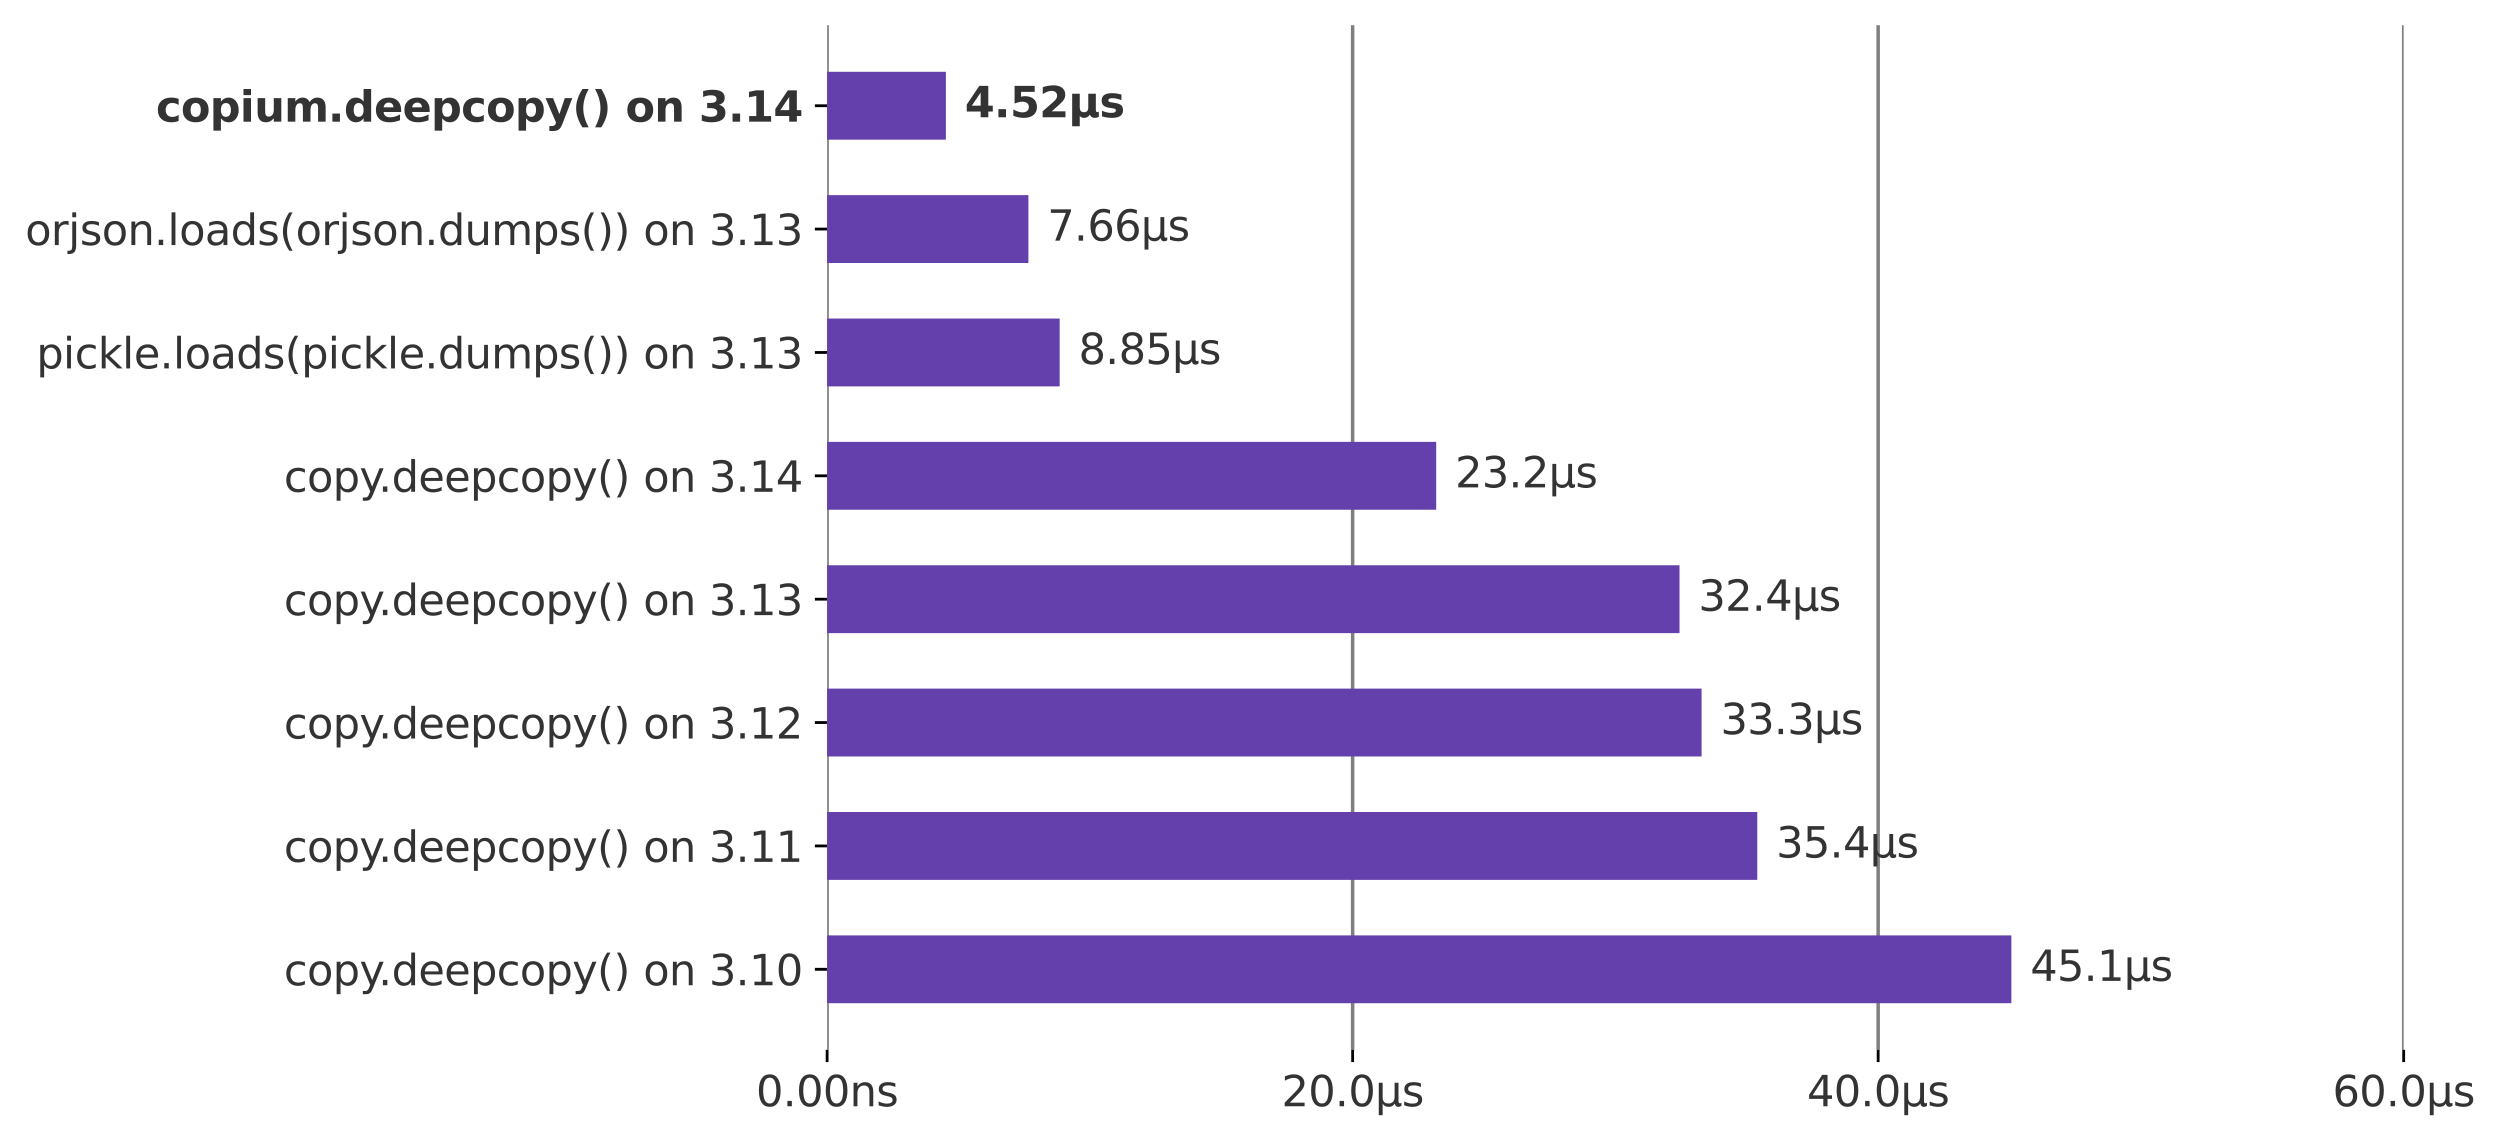 <?xml version="1.0" encoding="utf-8" standalone="no"?>
<!DOCTYPE svg PUBLIC "-//W3C//DTD SVG 1.1//EN"
  "http://www.w3.org/Graphics/SVG/1.1/DTD/svg11.dtd">
<svg xmlns:xlink="http://www.w3.org/1999/xlink" width="713.758pt" height="325.534pt" viewBox="0 0 713.758 325.534" xmlns="http://www.w3.org/2000/svg" version="1.1">
 <defs>
  <style type="text/css">*{stroke-linejoin: round; stroke-linecap: butt}</style>
 </defs>
 <g id="figure_1">
  <g id="patch_1">
   <path d="M 0 325.534 
L 713.758 325.534 
L 713.758 0 
L 0 0 
L 0 325.534 
z
" style="fill: none"/>
  </g>
  <g id="axes_1">
   <g id="patch_2">
    <path d="M 236.146 299.72 
L 686.256 299.72 
L 686.256 7.2 
L 236.146 7.2 
L 236.146 299.72 
z
" style="fill: none"/>
   </g>
   <g id="matplotlib.axis_1">
    <g id="xtick_1">
     <g id="line2d_1">
      <path d="M 236.146 299.72 
L 236.146 7.2 
" clip-path="url(#p0bca6dd837)" style="fill: none; stroke: #7f7f7f; stroke-linecap: square"/>
     </g>
     <g id="line2d_2">
      <defs>
       <path id="mcb196a611c" d="M 0 0 
L 0 3.5 
" style="stroke: #000000; stroke-width: 0.8"/>
      </defs>
      <g>
       <use xlink:href="#mcb196a611c" x="236.146" y="299.72" style="stroke: #000000; stroke-width: 0.8"/>
      </g>
     </g>
     <g id="text_1">
      <!-- 0.00ns -->
      <g style="fill: #333333" transform="translate(215.858 315.838) scale(0.12 -0.12)">
       <defs>
        <path id="DejaVuSans-30" d="M 2034 4250 
Q 1547 4250 1301 3770 
Q 1056 3291 1056 2328 
Q 1056 1369 1301 889 
Q 1547 409 2034 409 
Q 2525 409 2770 889 
Q 3016 1369 3016 2328 
Q 3016 3291 2770 3770 
Q 2525 4250 2034 4250 
z
M 2034 4750 
Q 2819 4750 3233 4129 
Q 3647 3509 3647 2328 
Q 3647 1150 3233 529 
Q 2819 -91 2034 -91 
Q 1250 -91 836 529 
Q 422 1150 422 2328 
Q 422 3509 836 4129 
Q 1250 4750 2034 4750 
z
" transform="scale(0.016)"/>
        <path id="DejaVuSans-2e" d="M 684 794 
L 1344 794 
L 1344 0 
L 684 0 
L 684 794 
z
" transform="scale(0.016)"/>
        <path id="DejaVuSans-6e" d="M 3513 2113 
L 3513 0 
L 2938 0 
L 2938 2094 
Q 2938 2591 2744 2837 
Q 2550 3084 2163 3084 
Q 1697 3084 1428 2787 
Q 1159 2491 1159 1978 
L 1159 0 
L 581 0 
L 581 3500 
L 1159 3500 
L 1159 2956 
Q 1366 3272 1645 3428 
Q 1925 3584 2291 3584 
Q 2894 3584 3203 3211 
Q 3513 2838 3513 2113 
z
" transform="scale(0.016)"/>
        <path id="DejaVuSans-73" d="M 2834 3397 
L 2834 2853 
Q 2591 2978 2328 3040 
Q 2066 3103 1784 3103 
Q 1356 3103 1142 2972 
Q 928 2841 928 2578 
Q 928 2378 1081 2264 
Q 1234 2150 1697 2047 
L 1894 2003 
Q 2506 1872 2764 1633 
Q 3022 1394 3022 966 
Q 3022 478 2636 193 
Q 2250 -91 1575 -91 
Q 1294 -91 989 -36 
Q 684 19 347 128 
L 347 722 
Q 666 556 975 473 
Q 1284 391 1588 391 
Q 1994 391 2212 530 
Q 2431 669 2431 922 
Q 2431 1156 2273 1281 
Q 2116 1406 1581 1522 
L 1381 1569 
Q 847 1681 609 1914 
Q 372 2147 372 2553 
Q 372 3047 722 3315 
Q 1072 3584 1716 3584 
Q 2034 3584 2315 3537 
Q 2597 3491 2834 3397 
z
" transform="scale(0.016)"/>
       </defs>
       <use xlink:href="#DejaVuSans-30"/>
       <use xlink:href="#DejaVuSans-2e" transform="translate(63.623 0)"/>
       <use xlink:href="#DejaVuSans-30" transform="translate(95.41 0)"/>
       <use xlink:href="#DejaVuSans-30" transform="translate(159.033 0)"/>
       <use xlink:href="#DejaVuSans-6e" transform="translate(222.656 0)"/>
       <use xlink:href="#DejaVuSans-73" transform="translate(286.035 0)"/>
      </g>
     </g>
    </g>
    <g id="xtick_2">
     <g id="line2d_3">
      <path d="M 386.182 299.72 
L 386.182 7.2 
" clip-path="url(#p0bca6dd837)" style="fill: none; stroke: #7f7f7f; stroke-linecap: square"/>
     </g>
     <g id="line2d_4">
      <g>
       <use xlink:href="#mcb196a611c" x="386.182" y="299.72" style="stroke: #000000; stroke-width: 0.8"/>
      </g>
     </g>
     <g id="text_2">
      <!-- 20.0µs -->
      <g style="fill: #333333" transform="translate(365.88 315.838) scale(0.12 -0.12)">
       <defs>
        <path id="DejaVuSans-32" d="M 1228 531 
L 3431 531 
L 3431 0 
L 469 0 
L 469 531 
Q 828 903 1448 1529 
Q 2069 2156 2228 2338 
Q 2531 2678 2651 2914 
Q 2772 3150 2772 3378 
Q 2772 3750 2511 3984 
Q 2250 4219 1831 4219 
Q 1534 4219 1204 4116 
Q 875 4013 500 3803 
L 500 4441 
Q 881 4594 1212 4672 
Q 1544 4750 1819 4750 
Q 2544 4750 2975 4387 
Q 3406 4025 3406 3419 
Q 3406 3131 3298 2873 
Q 3191 2616 2906 2266 
Q 2828 2175 2409 1742 
Q 1991 1309 1228 531 
z
" transform="scale(0.016)"/>
        <path id="DejaVuSans-b5" d="M 544 -1331 
L 544 3500 
L 1119 3500 
L 1119 1325 
Q 1119 872 1334 640 
Q 1550 409 1972 409 
Q 2434 409 2667 671 
Q 2900 934 2900 1459 
L 2900 3500 
L 3475 3500 
L 3475 806 
Q 3475 619 3529 530 
Q 3584 441 3700 441 
Q 3728 441 3778 458 
Q 3828 475 3916 513 
L 3916 50 
Q 3788 -22 3673 -56 
Q 3559 -91 3450 -91 
Q 3234 -91 3106 31 
Q 2978 153 2931 403 
Q 2775 156 2548 32 
Q 2322 -91 2016 -91 
Q 1697 -91 1473 31 
Q 1250 153 1119 397 
L 1119 -1331 
L 544 -1331 
z
" transform="scale(0.016)"/>
       </defs>
       <use xlink:href="#DejaVuSans-32"/>
       <use xlink:href="#DejaVuSans-30" transform="translate(63.623 0)"/>
       <use xlink:href="#DejaVuSans-2e" transform="translate(127.246 0)"/>
       <use xlink:href="#DejaVuSans-30" transform="translate(159.033 0)"/>
       <use xlink:href="#DejaVuSans-b5" transform="translate(222.656 0)"/>
       <use xlink:href="#DejaVuSans-73" transform="translate(286.279 0)"/>
      </g>
     </g>
    </g>
    <g id="xtick_3">
     <g id="line2d_5">
      <path d="M 536.219 299.72 
L 536.219 7.2 
" clip-path="url(#p0bca6dd837)" style="fill: none; stroke: #7f7f7f; stroke-linecap: square"/>
     </g>
     <g id="line2d_6">
      <g>
       <use xlink:href="#mcb196a611c" x="536.219" y="299.72" style="stroke: #000000; stroke-width: 0.8"/>
      </g>
     </g>
     <g id="text_3">
      <!-- 40.0µs -->
      <g style="fill: #333333" transform="translate(515.916 315.838) scale(0.12 -0.12)">
       <defs>
        <path id="DejaVuSans-34" d="M 2419 4116 
L 825 1625 
L 2419 1625 
L 2419 4116 
z
M 2253 4666 
L 3047 4666 
L 3047 1625 
L 3713 1625 
L 3713 1100 
L 3047 1100 
L 3047 0 
L 2419 0 
L 2419 1100 
L 313 1100 
L 313 1709 
L 2253 4666 
z
" transform="scale(0.016)"/>
       </defs>
       <use xlink:href="#DejaVuSans-34"/>
       <use xlink:href="#DejaVuSans-30" transform="translate(63.623 0)"/>
       <use xlink:href="#DejaVuSans-2e" transform="translate(127.246 0)"/>
       <use xlink:href="#DejaVuSans-30" transform="translate(159.033 0)"/>
       <use xlink:href="#DejaVuSans-b5" transform="translate(222.656 0)"/>
       <use xlink:href="#DejaVuSans-73" transform="translate(286.279 0)"/>
      </g>
     </g>
    </g>
    <g id="xtick_4">
     <g id="line2d_7">
      <path d="M 686.256 299.72 
L 686.256 7.2 
" clip-path="url(#p0bca6dd837)" style="fill: none; stroke: #7f7f7f; stroke-linecap: square"/>
     </g>
     <g id="line2d_8">
      <g>
       <use xlink:href="#mcb196a611c" x="686.256" y="299.72" style="stroke: #000000; stroke-width: 0.8"/>
      </g>
     </g>
     <g id="text_4">
      <!-- 60.0µs -->
      <g style="fill: #333333" transform="translate(665.953 315.838) scale(0.12 -0.12)">
       <defs>
        <path id="DejaVuSans-36" d="M 2113 2584 
Q 1688 2584 1439 2293 
Q 1191 2003 1191 1497 
Q 1191 994 1439 701 
Q 1688 409 2113 409 
Q 2538 409 2786 701 
Q 3034 994 3034 1497 
Q 3034 2003 2786 2293 
Q 2538 2584 2113 2584 
z
M 3366 4563 
L 3366 3988 
Q 3128 4100 2886 4159 
Q 2644 4219 2406 4219 
Q 1781 4219 1451 3797 
Q 1122 3375 1075 2522 
Q 1259 2794 1537 2939 
Q 1816 3084 2150 3084 
Q 2853 3084 3261 2657 
Q 3669 2231 3669 1497 
Q 3669 778 3244 343 
Q 2819 -91 2113 -91 
Q 1303 -91 875 529 
Q 447 1150 447 2328 
Q 447 3434 972 4092 
Q 1497 4750 2381 4750 
Q 2619 4750 2861 4703 
Q 3103 4656 3366 4563 
z
" transform="scale(0.016)"/>
       </defs>
       <use xlink:href="#DejaVuSans-36"/>
       <use xlink:href="#DejaVuSans-30" transform="translate(63.623 0)"/>
       <use xlink:href="#DejaVuSans-2e" transform="translate(127.246 0)"/>
       <use xlink:href="#DejaVuSans-30" transform="translate(159.033 0)"/>
       <use xlink:href="#DejaVuSans-b5" transform="translate(222.656 0)"/>
       <use xlink:href="#DejaVuSans-73" transform="translate(286.279 0)"/>
      </g>
     </g>
    </g>
   </g>
   <g id="matplotlib.axis_2">
    <g id="ytick_1">
     <g id="line2d_9">
      <defs>
       <path id="md771800681" d="M 0 0 
L -3.5 0 
" style="stroke: #000000; stroke-width: 0.8"/>
      </defs>
      <g>
       <use xlink:href="#md771800681" x="236.146" y="30.182" style="stroke: #000000; stroke-width: 0.8"/>
      </g>
     </g>
     <g id="text_5">
      <!-- copium.deepcopy() on 3.14 -->
      <g style="fill: #333333" transform="translate(44.535 34.742) scale(0.12 -0.12)">
       <defs>
        <path id="DejaVuSans-Bold-63" d="M 3366 3391 
L 3366 2478 
Q 3138 2634 2908 2709 
Q 2678 2784 2431 2784 
Q 1963 2784 1702 2511 
Q 1441 2238 1441 1747 
Q 1441 1256 1702 982 
Q 1963 709 2431 709 
Q 2694 709 2930 787 
Q 3166 866 3366 1019 
L 3366 103 
Q 3103 6 2833 -42 
Q 2563 -91 2291 -91 
Q 1344 -91 809 395 
Q 275 881 275 1747 
Q 275 2613 809 3098 
Q 1344 3584 2291 3584 
Q 2566 3584 2833 3536 
Q 3100 3488 3366 3391 
z
" transform="scale(0.016)"/>
        <path id="DejaVuSans-Bold-6f" d="M 2203 2784 
Q 1831 2784 1636 2517 
Q 1441 2250 1441 1747 
Q 1441 1244 1636 976 
Q 1831 709 2203 709 
Q 2569 709 2762 976 
Q 2956 1244 2956 1747 
Q 2956 2250 2762 2517 
Q 2569 2784 2203 2784 
z
M 2203 3584 
Q 3106 3584 3614 3096 
Q 4122 2609 4122 1747 
Q 4122 884 3614 396 
Q 3106 -91 2203 -91 
Q 1297 -91 786 396 
Q 275 884 275 1747 
Q 275 2609 786 3096 
Q 1297 3584 2203 3584 
z
" transform="scale(0.016)"/>
        <path id="DejaVuSans-Bold-70" d="M 1656 506 
L 1656 -1331 
L 538 -1331 
L 538 3500 
L 1656 3500 
L 1656 2988 
Q 1888 3294 2169 3439 
Q 2450 3584 2816 3584 
Q 3463 3584 3878 3070 
Q 4294 2556 4294 1747 
Q 4294 938 3878 423 
Q 3463 -91 2816 -91 
Q 2450 -91 2169 54 
Q 1888 200 1656 506 
z
M 2400 2772 
Q 2041 2772 1848 2508 
Q 1656 2244 1656 1747 
Q 1656 1250 1848 986 
Q 2041 722 2400 722 
Q 2759 722 2948 984 
Q 3138 1247 3138 1747 
Q 3138 2247 2948 2509 
Q 2759 2772 2400 2772 
z
" transform="scale(0.016)"/>
        <path id="DejaVuSans-Bold-69" d="M 538 3500 
L 1656 3500 
L 1656 0 
L 538 0 
L 538 3500 
z
M 538 4863 
L 1656 4863 
L 1656 3950 
L 538 3950 
L 538 4863 
z
" transform="scale(0.016)"/>
        <path id="DejaVuSans-Bold-75" d="M 500 1363 
L 500 3500 
L 1625 3500 
L 1625 3150 
Q 1625 2866 1622 2436 
Q 1619 2006 1619 1863 
Q 1619 1441 1641 1255 
Q 1663 1069 1716 984 
Q 1784 875 1895 815 
Q 2006 756 2150 756 
Q 2500 756 2700 1025 
Q 2900 1294 2900 1772 
L 2900 3500 
L 4019 3500 
L 4019 0 
L 2900 0 
L 2900 506 
Q 2647 200 2364 54 
Q 2081 -91 1741 -91 
Q 1134 -91 817 281 
Q 500 653 500 1363 
z
" transform="scale(0.016)"/>
        <path id="DejaVuSans-Bold-6d" d="M 3781 2919 
Q 3994 3244 4286 3414 
Q 4578 3584 4928 3584 
Q 5531 3584 5847 3212 
Q 6163 2841 6163 2131 
L 6163 0 
L 5038 0 
L 5038 1825 
Q 5041 1866 5042 1909 
Q 5044 1953 5044 2034 
Q 5044 2406 4934 2573 
Q 4825 2741 4581 2741 
Q 4263 2741 4089 2478 
Q 3916 2216 3909 1719 
L 3909 0 
L 2784 0 
L 2784 1825 
Q 2784 2406 2684 2573 
Q 2584 2741 2328 2741 
Q 2006 2741 1831 2477 
Q 1656 2213 1656 1722 
L 1656 0 
L 531 0 
L 531 3500 
L 1656 3500 
L 1656 2988 
Q 1863 3284 2130 3434 
Q 2397 3584 2719 3584 
Q 3081 3584 3359 3409 
Q 3638 3234 3781 2919 
z
" transform="scale(0.016)"/>
        <path id="DejaVuSans-Bold-2e" d="M 653 1209 
L 1778 1209 
L 1778 0 
L 653 0 
L 653 1209 
z
" transform="scale(0.016)"/>
        <path id="DejaVuSans-Bold-64" d="M 2919 2988 
L 2919 4863 
L 4044 4863 
L 4044 0 
L 2919 0 
L 2919 506 
Q 2688 197 2409 53 
Q 2131 -91 1766 -91 
Q 1119 -91 703 423 
Q 288 938 288 1747 
Q 288 2556 703 3070 
Q 1119 3584 1766 3584 
Q 2128 3584 2408 3439 
Q 2688 3294 2919 2988 
z
M 2181 722 
Q 2541 722 2730 984 
Q 2919 1247 2919 1747 
Q 2919 2247 2730 2509 
Q 2541 2772 2181 2772 
Q 1825 2772 1636 2509 
Q 1447 2247 1447 1747 
Q 1447 1247 1636 984 
Q 1825 722 2181 722 
z
" transform="scale(0.016)"/>
        <path id="DejaVuSans-Bold-65" d="M 4031 1759 
L 4031 1441 
L 1416 1441 
Q 1456 1047 1700 850 
Q 1944 653 2381 653 
Q 2734 653 3104 758 
Q 3475 863 3866 1075 
L 3866 213 
Q 3469 63 3072 -14 
Q 2675 -91 2278 -91 
Q 1328 -91 801 392 
Q 275 875 275 1747 
Q 275 2603 792 3093 
Q 1309 3584 2216 3584 
Q 3041 3584 3536 3087 
Q 4031 2591 4031 1759 
z
M 2881 2131 
Q 2881 2450 2695 2645 
Q 2509 2841 2209 2841 
Q 1884 2841 1681 2658 
Q 1478 2475 1428 2131 
L 2881 2131 
z
" transform="scale(0.016)"/>
        <path id="DejaVuSans-Bold-79" d="M 78 3500 
L 1197 3500 
L 2138 1125 
L 2938 3500 
L 4056 3500 
L 2584 -331 
Q 2363 -916 2067 -1148 
Q 1772 -1381 1288 -1381 
L 641 -1381 
L 641 -647 
L 991 -647 
Q 1275 -647 1404 -556 
Q 1534 -466 1606 -231 
L 1638 -134 
L 78 3500 
z
" transform="scale(0.016)"/>
        <path id="DejaVuSans-Bold-28" d="M 2413 -844 
L 1484 -844 
Q 1006 -72 778 623 
Q 550 1319 550 2003 
Q 550 2688 779 3389 
Q 1009 4091 1484 4856 
L 2413 4856 
Q 2013 4116 1813 3408 
Q 1613 2700 1613 2009 
Q 1613 1319 1811 609 
Q 2009 -100 2413 -844 
z
" transform="scale(0.016)"/>
        <path id="DejaVuSans-Bold-29" d="M 513 -844 
Q 913 -100 1113 609 
Q 1313 1319 1313 2009 
Q 1313 2700 1113 3408 
Q 913 4116 513 4856 
L 1441 4856 
Q 1916 4091 2145 3389 
Q 2375 2688 2375 2003 
Q 2375 1319 2147 623 
Q 1919 -72 1441 -844 
L 513 -844 
z
" transform="scale(0.016)"/>
        <path id="DejaVuSans-Bold-20" transform="scale(0.016)"/>
        <path id="DejaVuSans-Bold-6e" d="M 4056 2131 
L 4056 0 
L 2931 0 
L 2931 347 
L 2931 1631 
Q 2931 2084 2911 2256 
Q 2891 2428 2841 2509 
Q 2775 2619 2662 2680 
Q 2550 2741 2406 2741 
Q 2056 2741 1856 2470 
Q 1656 2200 1656 1722 
L 1656 0 
L 538 0 
L 538 3500 
L 1656 3500 
L 1656 2988 
Q 1909 3294 2193 3439 
Q 2478 3584 2822 3584 
Q 3428 3584 3742 3212 
Q 4056 2841 4056 2131 
z
" transform="scale(0.016)"/>
        <path id="DejaVuSans-Bold-33" d="M 2981 2516 
Q 3453 2394 3698 2092 
Q 3944 1791 3944 1325 
Q 3944 631 3412 270 
Q 2881 -91 1863 -91 
Q 1503 -91 1142 -33 
Q 781 25 428 141 
L 428 1069 
Q 766 900 1098 814 
Q 1431 728 1753 728 
Q 2231 728 2486 893 
Q 2741 1059 2741 1369 
Q 2741 1688 2480 1852 
Q 2219 2016 1709 2016 
L 1228 2016 
L 1228 2791 
L 1734 2791 
Q 2188 2791 2409 2933 
Q 2631 3075 2631 3366 
Q 2631 3634 2415 3781 
Q 2200 3928 1806 3928 
Q 1516 3928 1219 3862 
Q 922 3797 628 3669 
L 628 4550 
Q 984 4650 1334 4700 
Q 1684 4750 2022 4750 
Q 2931 4750 3382 4451 
Q 3834 4153 3834 3553 
Q 3834 3144 3618 2883 
Q 3403 2622 2981 2516 
z
" transform="scale(0.016)"/>
        <path id="DejaVuSans-Bold-31" d="M 750 831 
L 1813 831 
L 1813 3847 
L 722 3622 
L 722 4441 
L 1806 4666 
L 2950 4666 
L 2950 831 
L 4013 831 
L 4013 0 
L 750 0 
L 750 831 
z
" transform="scale(0.016)"/>
        <path id="DejaVuSans-Bold-34" d="M 2356 3675 
L 1038 1722 
L 2356 1722 
L 2356 3675 
z
M 2156 4666 
L 3494 4666 
L 3494 1722 
L 4159 1722 
L 4159 850 
L 3494 850 
L 3494 0 
L 2356 0 
L 2356 850 
L 288 850 
L 288 1881 
L 2156 4666 
z
" transform="scale(0.016)"/>
       </defs>
       <use xlink:href="#DejaVuSans-Bold-63"/>
       <use xlink:href="#DejaVuSans-Bold-6f" transform="translate(59.277 0)"/>
       <use xlink:href="#DejaVuSans-Bold-70" transform="translate(127.979 0)"/>
       <use xlink:href="#DejaVuSans-Bold-69" transform="translate(199.561 0)"/>
       <use xlink:href="#DejaVuSans-Bold-75" transform="translate(233.838 0)"/>
       <use xlink:href="#DejaVuSans-Bold-6d" transform="translate(305.029 0)"/>
       <use xlink:href="#DejaVuSans-Bold-2e" transform="translate(409.229 0)"/>
       <use xlink:href="#DejaVuSans-Bold-64" transform="translate(447.217 0)"/>
       <use xlink:href="#DejaVuSans-Bold-65" transform="translate(518.799 0)"/>
       <use xlink:href="#DejaVuSans-Bold-65" transform="translate(586.621 0)"/>
       <use xlink:href="#DejaVuSans-Bold-70" transform="translate(654.443 0)"/>
       <use xlink:href="#DejaVuSans-Bold-63" transform="translate(726.025 0)"/>
       <use xlink:href="#DejaVuSans-Bold-6f" transform="translate(785.303 0)"/>
       <use xlink:href="#DejaVuSans-Bold-70" transform="translate(854.004 0)"/>
       <use xlink:href="#DejaVuSans-Bold-79" transform="translate(925.586 0)"/>
       <use xlink:href="#DejaVuSans-Bold-28" transform="translate(990.771 0)"/>
       <use xlink:href="#DejaVuSans-Bold-29" transform="translate(1036.475 0)"/>
       <use xlink:href="#DejaVuSans-Bold-20" transform="translate(1082.178 0)"/>
       <use xlink:href="#DejaVuSans-Bold-6f" transform="translate(1116.992 0)"/>
       <use xlink:href="#DejaVuSans-Bold-6e" transform="translate(1185.693 0)"/>
       <use xlink:href="#DejaVuSans-Bold-20" transform="translate(1256.885 0)"/>
       <use xlink:href="#DejaVuSans-Bold-33" transform="translate(1291.699 0)"/>
       <use xlink:href="#DejaVuSans-Bold-2e" transform="translate(1361.279 0)"/>
       <use xlink:href="#DejaVuSans-Bold-31" transform="translate(1399.268 0)"/>
       <use xlink:href="#DejaVuSans-Bold-34" transform="translate(1468.848 0)"/>
      </g>
     </g>
    </g>
    <g id="ytick_2">
     <g id="line2d_10">
      <g>
       <use xlink:href="#md771800681" x="236.146" y="65.405" style="stroke: #000000; stroke-width: 0.8"/>
      </g>
     </g>
     <g id="text_6">
      <!-- orjson.loads(orjson.dumps()) on 3.13 -->
      <g style="fill: #333333" transform="translate(7.2 69.964) scale(0.12 -0.12)">
       <defs>
        <path id="DejaVuSans-6f" d="M 1959 3097 
Q 1497 3097 1228 2736 
Q 959 2375 959 1747 
Q 959 1119 1226 758 
Q 1494 397 1959 397 
Q 2419 397 2687 759 
Q 2956 1122 2956 1747 
Q 2956 2369 2687 2733 
Q 2419 3097 1959 3097 
z
M 1959 3584 
Q 2709 3584 3137 3096 
Q 3566 2609 3566 1747 
Q 3566 888 3137 398 
Q 2709 -91 1959 -91 
Q 1206 -91 779 398 
Q 353 888 353 1747 
Q 353 2609 779 3096 
Q 1206 3584 1959 3584 
z
" transform="scale(0.016)"/>
        <path id="DejaVuSans-72" d="M 2631 2963 
Q 2534 3019 2420 3045 
Q 2306 3072 2169 3072 
Q 1681 3072 1420 2755 
Q 1159 2438 1159 1844 
L 1159 0 
L 581 0 
L 581 3500 
L 1159 3500 
L 1159 2956 
Q 1341 3275 1631 3429 
Q 1922 3584 2338 3584 
Q 2397 3584 2469 3576 
Q 2541 3569 2628 3553 
L 2631 2963 
z
" transform="scale(0.016)"/>
        <path id="DejaVuSans-6a" d="M 603 3500 
L 1178 3500 
L 1178 -63 
Q 1178 -731 923 -1031 
Q 669 -1331 103 -1331 
L -116 -1331 
L -116 -844 
L 38 -844 
Q 366 -844 484 -692 
Q 603 -541 603 -63 
L 603 3500 
z
M 603 4863 
L 1178 4863 
L 1178 4134 
L 603 4134 
L 603 4863 
z
" transform="scale(0.016)"/>
        <path id="DejaVuSans-6c" d="M 603 4863 
L 1178 4863 
L 1178 0 
L 603 0 
L 603 4863 
z
" transform="scale(0.016)"/>
        <path id="DejaVuSans-61" d="M 2194 1759 
Q 1497 1759 1228 1600 
Q 959 1441 959 1056 
Q 959 750 1161 570 
Q 1363 391 1709 391 
Q 2188 391 2477 730 
Q 2766 1069 2766 1631 
L 2766 1759 
L 2194 1759 
z
M 3341 1997 
L 3341 0 
L 2766 0 
L 2766 531 
Q 2569 213 2275 61 
Q 1981 -91 1556 -91 
Q 1019 -91 701 211 
Q 384 513 384 1019 
Q 384 1609 779 1909 
Q 1175 2209 1959 2209 
L 2766 2209 
L 2766 2266 
Q 2766 2663 2505 2880 
Q 2244 3097 1772 3097 
Q 1472 3097 1187 3025 
Q 903 2953 641 2809 
L 641 3341 
Q 956 3463 1253 3523 
Q 1550 3584 1831 3584 
Q 2591 3584 2966 3190 
Q 3341 2797 3341 1997 
z
" transform="scale(0.016)"/>
        <path id="DejaVuSans-64" d="M 2906 2969 
L 2906 4863 
L 3481 4863 
L 3481 0 
L 2906 0 
L 2906 525 
Q 2725 213 2448 61 
Q 2172 -91 1784 -91 
Q 1150 -91 751 415 
Q 353 922 353 1747 
Q 353 2572 751 3078 
Q 1150 3584 1784 3584 
Q 2172 3584 2448 3432 
Q 2725 3281 2906 2969 
z
M 947 1747 
Q 947 1113 1208 752 
Q 1469 391 1925 391 
Q 2381 391 2643 752 
Q 2906 1113 2906 1747 
Q 2906 2381 2643 2742 
Q 2381 3103 1925 3103 
Q 1469 3103 1208 2742 
Q 947 2381 947 1747 
z
" transform="scale(0.016)"/>
        <path id="DejaVuSans-28" d="M 1984 4856 
Q 1566 4138 1362 3434 
Q 1159 2731 1159 2009 
Q 1159 1288 1364 580 
Q 1569 -128 1984 -844 
L 1484 -844 
Q 1016 -109 783 600 
Q 550 1309 550 2009 
Q 550 2706 781 3412 
Q 1013 4119 1484 4856 
L 1984 4856 
z
" transform="scale(0.016)"/>
        <path id="DejaVuSans-75" d="M 544 1381 
L 544 3500 
L 1119 3500 
L 1119 1403 
Q 1119 906 1312 657 
Q 1506 409 1894 409 
Q 2359 409 2629 706 
Q 2900 1003 2900 1516 
L 2900 3500 
L 3475 3500 
L 3475 0 
L 2900 0 
L 2900 538 
Q 2691 219 2414 64 
Q 2138 -91 1772 -91 
Q 1169 -91 856 284 
Q 544 659 544 1381 
z
M 1991 3584 
L 1991 3584 
z
" transform="scale(0.016)"/>
        <path id="DejaVuSans-6d" d="M 3328 2828 
Q 3544 3216 3844 3400 
Q 4144 3584 4550 3584 
Q 5097 3584 5394 3201 
Q 5691 2819 5691 2113 
L 5691 0 
L 5113 0 
L 5113 2094 
Q 5113 2597 4934 2840 
Q 4756 3084 4391 3084 
Q 3944 3084 3684 2787 
Q 3425 2491 3425 1978 
L 3425 0 
L 2847 0 
L 2847 2094 
Q 2847 2600 2669 2842 
Q 2491 3084 2119 3084 
Q 1678 3084 1418 2786 
Q 1159 2488 1159 1978 
L 1159 0 
L 581 0 
L 581 3500 
L 1159 3500 
L 1159 2956 
Q 1356 3278 1631 3431 
Q 1906 3584 2284 3584 
Q 2666 3584 2933 3390 
Q 3200 3197 3328 2828 
z
" transform="scale(0.016)"/>
        <path id="DejaVuSans-70" d="M 1159 525 
L 1159 -1331 
L 581 -1331 
L 581 3500 
L 1159 3500 
L 1159 2969 
Q 1341 3281 1617 3432 
Q 1894 3584 2278 3584 
Q 2916 3584 3314 3078 
Q 3713 2572 3713 1747 
Q 3713 922 3314 415 
Q 2916 -91 2278 -91 
Q 1894 -91 1617 61 
Q 1341 213 1159 525 
z
M 3116 1747 
Q 3116 2381 2855 2742 
Q 2594 3103 2138 3103 
Q 1681 3103 1420 2742 
Q 1159 2381 1159 1747 
Q 1159 1113 1420 752 
Q 1681 391 2138 391 
Q 2594 391 2855 752 
Q 3116 1113 3116 1747 
z
" transform="scale(0.016)"/>
        <path id="DejaVuSans-29" d="M 513 4856 
L 1013 4856 
Q 1481 4119 1714 3412 
Q 1947 2706 1947 2009 
Q 1947 1309 1714 600 
Q 1481 -109 1013 -844 
L 513 -844 
Q 928 -128 1133 580 
Q 1338 1288 1338 2009 
Q 1338 2731 1133 3434 
Q 928 4138 513 4856 
z
" transform="scale(0.016)"/>
        <path id="DejaVuSans-20" transform="scale(0.016)"/>
        <path id="DejaVuSans-33" d="M 2597 2516 
Q 3050 2419 3304 2112 
Q 3559 1806 3559 1356 
Q 3559 666 3084 287 
Q 2609 -91 1734 -91 
Q 1441 -91 1130 -33 
Q 819 25 488 141 
L 488 750 
Q 750 597 1062 519 
Q 1375 441 1716 441 
Q 2309 441 2620 675 
Q 2931 909 2931 1356 
Q 2931 1769 2642 2001 
Q 2353 2234 1838 2234 
L 1294 2234 
L 1294 2753 
L 1863 2753 
Q 2328 2753 2575 2939 
Q 2822 3125 2822 3475 
Q 2822 3834 2567 4026 
Q 2313 4219 1838 4219 
Q 1578 4219 1281 4162 
Q 984 4106 628 3988 
L 628 4550 
Q 988 4650 1302 4700 
Q 1616 4750 1894 4750 
Q 2613 4750 3031 4423 
Q 3450 4097 3450 3541 
Q 3450 3153 3228 2886 
Q 3006 2619 2597 2516 
z
" transform="scale(0.016)"/>
        <path id="DejaVuSans-31" d="M 794 531 
L 1825 531 
L 1825 4091 
L 703 3866 
L 703 4441 
L 1819 4666 
L 2450 4666 
L 2450 531 
L 3481 531 
L 3481 0 
L 794 0 
L 794 531 
z
" transform="scale(0.016)"/>
       </defs>
       <use xlink:href="#DejaVuSans-6f"/>
       <use xlink:href="#DejaVuSans-72" transform="translate(61.182 0)"/>
       <use xlink:href="#DejaVuSans-6a" transform="translate(102.295 0)"/>
       <use xlink:href="#DejaVuSans-73" transform="translate(130.078 0)"/>
       <use xlink:href="#DejaVuSans-6f" transform="translate(182.178 0)"/>
       <use xlink:href="#DejaVuSans-6e" transform="translate(243.359 0)"/>
       <use xlink:href="#DejaVuSans-2e" transform="translate(306.738 0)"/>
       <use xlink:href="#DejaVuSans-6c" transform="translate(338.525 0)"/>
       <use xlink:href="#DejaVuSans-6f" transform="translate(366.309 0)"/>
       <use xlink:href="#DejaVuSans-61" transform="translate(427.49 0)"/>
       <use xlink:href="#DejaVuSans-64" transform="translate(488.77 0)"/>
       <use xlink:href="#DejaVuSans-73" transform="translate(552.246 0)"/>
       <use xlink:href="#DejaVuSans-28" transform="translate(604.346 0)"/>
       <use xlink:href="#DejaVuSans-6f" transform="translate(643.359 0)"/>
       <use xlink:href="#DejaVuSans-72" transform="translate(704.541 0)"/>
       <use xlink:href="#DejaVuSans-6a" transform="translate(745.654 0)"/>
       <use xlink:href="#DejaVuSans-73" transform="translate(773.438 0)"/>
       <use xlink:href="#DejaVuSans-6f" transform="translate(825.537 0)"/>
       <use xlink:href="#DejaVuSans-6e" transform="translate(886.719 0)"/>
       <use xlink:href="#DejaVuSans-2e" transform="translate(950.098 0)"/>
       <use xlink:href="#DejaVuSans-64" transform="translate(981.885 0)"/>
       <use xlink:href="#DejaVuSans-75" transform="translate(1045.361 0)"/>
       <use xlink:href="#DejaVuSans-6d" transform="translate(1108.74 0)"/>
       <use xlink:href="#DejaVuSans-70" transform="translate(1206.152 0)"/>
       <use xlink:href="#DejaVuSans-73" transform="translate(1269.629 0)"/>
       <use xlink:href="#DejaVuSans-28" transform="translate(1321.729 0)"/>
       <use xlink:href="#DejaVuSans-29" transform="translate(1360.742 0)"/>
       <use xlink:href="#DejaVuSans-29" transform="translate(1399.756 0)"/>
       <use xlink:href="#DejaVuSans-20" transform="translate(1438.77 0)"/>
       <use xlink:href="#DejaVuSans-6f" transform="translate(1470.557 0)"/>
       <use xlink:href="#DejaVuSans-6e" transform="translate(1531.738 0)"/>
       <use xlink:href="#DejaVuSans-20" transform="translate(1595.117 0)"/>
       <use xlink:href="#DejaVuSans-33" transform="translate(1626.904 0)"/>
       <use xlink:href="#DejaVuSans-2e" transform="translate(1690.527 0)"/>
       <use xlink:href="#DejaVuSans-31" transform="translate(1722.314 0)"/>
       <use xlink:href="#DejaVuSans-33" transform="translate(1785.938 0)"/>
      </g>
     </g>
    </g>
    <g id="ytick_3">
     <g id="line2d_11">
      <g>
       <use xlink:href="#md771800681" x="236.146" y="100.627" style="stroke: #000000; stroke-width: 0.8"/>
      </g>
     </g>
     <g id="text_7">
      <!-- pickle.loads(pickle.dumps()) on 3.13 -->
      <g style="fill: #333333" transform="translate(10.384 105.186) scale(0.12 -0.12)">
       <defs>
        <path id="DejaVuSans-69" d="M 603 3500 
L 1178 3500 
L 1178 0 
L 603 0 
L 603 3500 
z
M 603 4863 
L 1178 4863 
L 1178 4134 
L 603 4134 
L 603 4863 
z
" transform="scale(0.016)"/>
        <path id="DejaVuSans-63" d="M 3122 3366 
L 3122 2828 
Q 2878 2963 2633 3030 
Q 2388 3097 2138 3097 
Q 1578 3097 1268 2742 
Q 959 2388 959 1747 
Q 959 1106 1268 751 
Q 1578 397 2138 397 
Q 2388 397 2633 464 
Q 2878 531 3122 666 
L 3122 134 
Q 2881 22 2623 -34 
Q 2366 -91 2075 -91 
Q 1284 -91 818 406 
Q 353 903 353 1747 
Q 353 2603 823 3093 
Q 1294 3584 2113 3584 
Q 2378 3584 2631 3529 
Q 2884 3475 3122 3366 
z
" transform="scale(0.016)"/>
        <path id="DejaVuSans-6b" d="M 581 4863 
L 1159 4863 
L 1159 1991 
L 2875 3500 
L 3609 3500 
L 1753 1863 
L 3688 0 
L 2938 0 
L 1159 1709 
L 1159 0 
L 581 0 
L 581 4863 
z
" transform="scale(0.016)"/>
        <path id="DejaVuSans-65" d="M 3597 1894 
L 3597 1613 
L 953 1613 
Q 991 1019 1311 708 
Q 1631 397 2203 397 
Q 2534 397 2845 478 
Q 3156 559 3463 722 
L 3463 178 
Q 3153 47 2828 -22 
Q 2503 -91 2169 -91 
Q 1331 -91 842 396 
Q 353 884 353 1716 
Q 353 2575 817 3079 
Q 1281 3584 2069 3584 
Q 2775 3584 3186 3129 
Q 3597 2675 3597 1894 
z
M 3022 2063 
Q 3016 2534 2758 2815 
Q 2500 3097 2075 3097 
Q 1594 3097 1305 2825 
Q 1016 2553 972 2059 
L 3022 2063 
z
" transform="scale(0.016)"/>
       </defs>
       <use xlink:href="#DejaVuSans-70"/>
       <use xlink:href="#DejaVuSans-69" transform="translate(63.477 0)"/>
       <use xlink:href="#DejaVuSans-63" transform="translate(91.26 0)"/>
       <use xlink:href="#DejaVuSans-6b" transform="translate(146.24 0)"/>
       <use xlink:href="#DejaVuSans-6c" transform="translate(204.15 0)"/>
       <use xlink:href="#DejaVuSans-65" transform="translate(231.934 0)"/>
       <use xlink:href="#DejaVuSans-2e" transform="translate(293.457 0)"/>
       <use xlink:href="#DejaVuSans-6c" transform="translate(325.244 0)"/>
       <use xlink:href="#DejaVuSans-6f" transform="translate(353.027 0)"/>
       <use xlink:href="#DejaVuSans-61" transform="translate(414.209 0)"/>
       <use xlink:href="#DejaVuSans-64" transform="translate(475.488 0)"/>
       <use xlink:href="#DejaVuSans-73" transform="translate(538.965 0)"/>
       <use xlink:href="#DejaVuSans-28" transform="translate(591.064 0)"/>
       <use xlink:href="#DejaVuSans-70" transform="translate(630.078 0)"/>
       <use xlink:href="#DejaVuSans-69" transform="translate(693.555 0)"/>
       <use xlink:href="#DejaVuSans-63" transform="translate(721.338 0)"/>
       <use xlink:href="#DejaVuSans-6b" transform="translate(776.318 0)"/>
       <use xlink:href="#DejaVuSans-6c" transform="translate(834.229 0)"/>
       <use xlink:href="#DejaVuSans-65" transform="translate(862.012 0)"/>
       <use xlink:href="#DejaVuSans-2e" transform="translate(923.535 0)"/>
       <use xlink:href="#DejaVuSans-64" transform="translate(955.322 0)"/>
       <use xlink:href="#DejaVuSans-75" transform="translate(1018.799 0)"/>
       <use xlink:href="#DejaVuSans-6d" transform="translate(1082.178 0)"/>
       <use xlink:href="#DejaVuSans-70" transform="translate(1179.59 0)"/>
       <use xlink:href="#DejaVuSans-73" transform="translate(1243.066 0)"/>
       <use xlink:href="#DejaVuSans-28" transform="translate(1295.166 0)"/>
       <use xlink:href="#DejaVuSans-29" transform="translate(1334.18 0)"/>
       <use xlink:href="#DejaVuSans-29" transform="translate(1373.193 0)"/>
       <use xlink:href="#DejaVuSans-20" transform="translate(1412.207 0)"/>
       <use xlink:href="#DejaVuSans-6f" transform="translate(1443.994 0)"/>
       <use xlink:href="#DejaVuSans-6e" transform="translate(1505.176 0)"/>
       <use xlink:href="#DejaVuSans-20" transform="translate(1568.555 0)"/>
       <use xlink:href="#DejaVuSans-33" transform="translate(1600.342 0)"/>
       <use xlink:href="#DejaVuSans-2e" transform="translate(1663.965 0)"/>
       <use xlink:href="#DejaVuSans-31" transform="translate(1695.752 0)"/>
       <use xlink:href="#DejaVuSans-33" transform="translate(1759.375 0)"/>
      </g>
     </g>
    </g>
    <g id="ytick_4">
     <g id="line2d_12">
      <g>
       <use xlink:href="#md771800681" x="236.146" y="135.849" style="stroke: #000000; stroke-width: 0.8"/>
      </g>
     </g>
     <g id="text_8">
      <!-- copy.deepcopy() on 3.14 -->
      <g style="fill: #333333" transform="translate(81.058 140.408) scale(0.12 -0.12)">
       <defs>
        <path id="DejaVuSans-79" d="M 2059 -325 
Q 1816 -950 1584 -1140 
Q 1353 -1331 966 -1331 
L 506 -1331 
L 506 -850 
L 844 -850 
Q 1081 -850 1212 -737 
Q 1344 -625 1503 -206 
L 1606 56 
L 191 3500 
L 800 3500 
L 1894 763 
L 2988 3500 
L 3597 3500 
L 2059 -325 
z
" transform="scale(0.016)"/>
       </defs>
       <use xlink:href="#DejaVuSans-63"/>
       <use xlink:href="#DejaVuSans-6f" transform="translate(54.98 0)"/>
       <use xlink:href="#DejaVuSans-70" transform="translate(116.162 0)"/>
       <use xlink:href="#DejaVuSans-79" transform="translate(179.639 0)"/>
       <use xlink:href="#DejaVuSans-2e" transform="translate(224.568 0)"/>
       <use xlink:href="#DejaVuSans-64" transform="translate(256.355 0)"/>
       <use xlink:href="#DejaVuSans-65" transform="translate(319.832 0)"/>
       <use xlink:href="#DejaVuSans-65" transform="translate(381.355 0)"/>
       <use xlink:href="#DejaVuSans-70" transform="translate(442.879 0)"/>
       <use xlink:href="#DejaVuSans-63" transform="translate(506.355 0)"/>
       <use xlink:href="#DejaVuSans-6f" transform="translate(561.336 0)"/>
       <use xlink:href="#DejaVuSans-70" transform="translate(622.518 0)"/>
       <use xlink:href="#DejaVuSans-79" transform="translate(685.994 0)"/>
       <use xlink:href="#DejaVuSans-28" transform="translate(745.174 0)"/>
       <use xlink:href="#DejaVuSans-29" transform="translate(784.188 0)"/>
       <use xlink:href="#DejaVuSans-20" transform="translate(823.201 0)"/>
       <use xlink:href="#DejaVuSans-6f" transform="translate(854.988 0)"/>
       <use xlink:href="#DejaVuSans-6e" transform="translate(916.17 0)"/>
       <use xlink:href="#DejaVuSans-20" transform="translate(979.549 0)"/>
       <use xlink:href="#DejaVuSans-33" transform="translate(1011.336 0)"/>
       <use xlink:href="#DejaVuSans-2e" transform="translate(1074.959 0)"/>
       <use xlink:href="#DejaVuSans-31" transform="translate(1106.746 0)"/>
       <use xlink:href="#DejaVuSans-34" transform="translate(1170.369 0)"/>
      </g>
     </g>
    </g>
    <g id="ytick_5">
     <g id="line2d_13">
      <g>
       <use xlink:href="#md771800681" x="236.146" y="171.071" style="stroke: #000000; stroke-width: 0.8"/>
      </g>
     </g>
     <g id="text_9">
      <!-- copy.deepcopy() on 3.13 -->
      <g style="fill: #333333" transform="translate(81.058 175.63) scale(0.12 -0.12)">
       <use xlink:href="#DejaVuSans-63"/>
       <use xlink:href="#DejaVuSans-6f" transform="translate(54.98 0)"/>
       <use xlink:href="#DejaVuSans-70" transform="translate(116.162 0)"/>
       <use xlink:href="#DejaVuSans-79" transform="translate(179.639 0)"/>
       <use xlink:href="#DejaVuSans-2e" transform="translate(224.568 0)"/>
       <use xlink:href="#DejaVuSans-64" transform="translate(256.355 0)"/>
       <use xlink:href="#DejaVuSans-65" transform="translate(319.832 0)"/>
       <use xlink:href="#DejaVuSans-65" transform="translate(381.355 0)"/>
       <use xlink:href="#DejaVuSans-70" transform="translate(442.879 0)"/>
       <use xlink:href="#DejaVuSans-63" transform="translate(506.355 0)"/>
       <use xlink:href="#DejaVuSans-6f" transform="translate(561.336 0)"/>
       <use xlink:href="#DejaVuSans-70" transform="translate(622.518 0)"/>
       <use xlink:href="#DejaVuSans-79" transform="translate(685.994 0)"/>
       <use xlink:href="#DejaVuSans-28" transform="translate(745.174 0)"/>
       <use xlink:href="#DejaVuSans-29" transform="translate(784.188 0)"/>
       <use xlink:href="#DejaVuSans-20" transform="translate(823.201 0)"/>
       <use xlink:href="#DejaVuSans-6f" transform="translate(854.988 0)"/>
       <use xlink:href="#DejaVuSans-6e" transform="translate(916.17 0)"/>
       <use xlink:href="#DejaVuSans-20" transform="translate(979.549 0)"/>
       <use xlink:href="#DejaVuSans-33" transform="translate(1011.336 0)"/>
       <use xlink:href="#DejaVuSans-2e" transform="translate(1074.959 0)"/>
       <use xlink:href="#DejaVuSans-31" transform="translate(1106.746 0)"/>
       <use xlink:href="#DejaVuSans-33" transform="translate(1170.369 0)"/>
      </g>
     </g>
    </g>
    <g id="ytick_6">
     <g id="line2d_14">
      <g>
       <use xlink:href="#md771800681" x="236.146" y="206.293" style="stroke: #000000; stroke-width: 0.8"/>
      </g>
     </g>
     <g id="text_10">
      <!-- copy.deepcopy() on 3.12 -->
      <g style="fill: #333333" transform="translate(81.058 210.852) scale(0.12 -0.12)">
       <use xlink:href="#DejaVuSans-63"/>
       <use xlink:href="#DejaVuSans-6f" transform="translate(54.98 0)"/>
       <use xlink:href="#DejaVuSans-70" transform="translate(116.162 0)"/>
       <use xlink:href="#DejaVuSans-79" transform="translate(179.639 0)"/>
       <use xlink:href="#DejaVuSans-2e" transform="translate(224.568 0)"/>
       <use xlink:href="#DejaVuSans-64" transform="translate(256.355 0)"/>
       <use xlink:href="#DejaVuSans-65" transform="translate(319.832 0)"/>
       <use xlink:href="#DejaVuSans-65" transform="translate(381.355 0)"/>
       <use xlink:href="#DejaVuSans-70" transform="translate(442.879 0)"/>
       <use xlink:href="#DejaVuSans-63" transform="translate(506.355 0)"/>
       <use xlink:href="#DejaVuSans-6f" transform="translate(561.336 0)"/>
       <use xlink:href="#DejaVuSans-70" transform="translate(622.518 0)"/>
       <use xlink:href="#DejaVuSans-79" transform="translate(685.994 0)"/>
       <use xlink:href="#DejaVuSans-28" transform="translate(745.174 0)"/>
       <use xlink:href="#DejaVuSans-29" transform="translate(784.188 0)"/>
       <use xlink:href="#DejaVuSans-20" transform="translate(823.201 0)"/>
       <use xlink:href="#DejaVuSans-6f" transform="translate(854.988 0)"/>
       <use xlink:href="#DejaVuSans-6e" transform="translate(916.17 0)"/>
       <use xlink:href="#DejaVuSans-20" transform="translate(979.549 0)"/>
       <use xlink:href="#DejaVuSans-33" transform="translate(1011.336 0)"/>
       <use xlink:href="#DejaVuSans-2e" transform="translate(1074.959 0)"/>
       <use xlink:href="#DejaVuSans-31" transform="translate(1106.746 0)"/>
       <use xlink:href="#DejaVuSans-32" transform="translate(1170.369 0)"/>
      </g>
     </g>
    </g>
    <g id="ytick_7">
     <g id="line2d_15">
      <g>
       <use xlink:href="#md771800681" x="236.146" y="241.515" style="stroke: #000000; stroke-width: 0.8"/>
      </g>
     </g>
     <g id="text_11">
      <!-- copy.deepcopy() on 3.11 -->
      <g style="fill: #333333" transform="translate(81.058 246.074) scale(0.12 -0.12)">
       <use xlink:href="#DejaVuSans-63"/>
       <use xlink:href="#DejaVuSans-6f" transform="translate(54.98 0)"/>
       <use xlink:href="#DejaVuSans-70" transform="translate(116.162 0)"/>
       <use xlink:href="#DejaVuSans-79" transform="translate(179.639 0)"/>
       <use xlink:href="#DejaVuSans-2e" transform="translate(224.568 0)"/>
       <use xlink:href="#DejaVuSans-64" transform="translate(256.355 0)"/>
       <use xlink:href="#DejaVuSans-65" transform="translate(319.832 0)"/>
       <use xlink:href="#DejaVuSans-65" transform="translate(381.355 0)"/>
       <use xlink:href="#DejaVuSans-70" transform="translate(442.879 0)"/>
       <use xlink:href="#DejaVuSans-63" transform="translate(506.355 0)"/>
       <use xlink:href="#DejaVuSans-6f" transform="translate(561.336 0)"/>
       <use xlink:href="#DejaVuSans-70" transform="translate(622.518 0)"/>
       <use xlink:href="#DejaVuSans-79" transform="translate(685.994 0)"/>
       <use xlink:href="#DejaVuSans-28" transform="translate(745.174 0)"/>
       <use xlink:href="#DejaVuSans-29" transform="translate(784.188 0)"/>
       <use xlink:href="#DejaVuSans-20" transform="translate(823.201 0)"/>
       <use xlink:href="#DejaVuSans-6f" transform="translate(854.988 0)"/>
       <use xlink:href="#DejaVuSans-6e" transform="translate(916.17 0)"/>
       <use xlink:href="#DejaVuSans-20" transform="translate(979.549 0)"/>
       <use xlink:href="#DejaVuSans-33" transform="translate(1011.336 0)"/>
       <use xlink:href="#DejaVuSans-2e" transform="translate(1074.959 0)"/>
       <use xlink:href="#DejaVuSans-31" transform="translate(1106.746 0)"/>
       <use xlink:href="#DejaVuSans-31" transform="translate(1170.369 0)"/>
      </g>
     </g>
    </g>
    <g id="ytick_8">
     <g id="line2d_16">
      <g>
       <use xlink:href="#md771800681" x="236.146" y="276.738" style="stroke: #000000; stroke-width: 0.8"/>
      </g>
     </g>
     <g id="text_12">
      <!-- copy.deepcopy() on 3.10 -->
      <g style="fill: #333333" transform="translate(81.058 281.297) scale(0.12 -0.12)">
       <use xlink:href="#DejaVuSans-63"/>
       <use xlink:href="#DejaVuSans-6f" transform="translate(54.98 0)"/>
       <use xlink:href="#DejaVuSans-70" transform="translate(116.162 0)"/>
       <use xlink:href="#DejaVuSans-79" transform="translate(179.639 0)"/>
       <use xlink:href="#DejaVuSans-2e" transform="translate(224.568 0)"/>
       <use xlink:href="#DejaVuSans-64" transform="translate(256.355 0)"/>
       <use xlink:href="#DejaVuSans-65" transform="translate(319.832 0)"/>
       <use xlink:href="#DejaVuSans-65" transform="translate(381.355 0)"/>
       <use xlink:href="#DejaVuSans-70" transform="translate(442.879 0)"/>
       <use xlink:href="#DejaVuSans-63" transform="translate(506.355 0)"/>
       <use xlink:href="#DejaVuSans-6f" transform="translate(561.336 0)"/>
       <use xlink:href="#DejaVuSans-70" transform="translate(622.518 0)"/>
       <use xlink:href="#DejaVuSans-79" transform="translate(685.994 0)"/>
       <use xlink:href="#DejaVuSans-28" transform="translate(745.174 0)"/>
       <use xlink:href="#DejaVuSans-29" transform="translate(784.188 0)"/>
       <use xlink:href="#DejaVuSans-20" transform="translate(823.201 0)"/>
       <use xlink:href="#DejaVuSans-6f" transform="translate(854.988 0)"/>
       <use xlink:href="#DejaVuSans-6e" transform="translate(916.17 0)"/>
       <use xlink:href="#DejaVuSans-20" transform="translate(979.549 0)"/>
       <use xlink:href="#DejaVuSans-33" transform="translate(1011.336 0)"/>
       <use xlink:href="#DejaVuSans-2e" transform="translate(1074.959 0)"/>
       <use xlink:href="#DejaVuSans-31" transform="translate(1106.746 0)"/>
       <use xlink:href="#DejaVuSans-30" transform="translate(1170.369 0)"/>
      </g>
     </g>
    </g>
   </g>
   <g id="patch_3">
    <path d="M 236.146 20.496 
L 270.054 20.496 
L 270.054 39.869 
L 236.146 39.869 
z
" clip-path="url(#p0bca6dd837)" style="fill: #6340ac"/>
   </g>
   <g id="patch_4">
    <path d="M 236.146 55.719 
L 293.61 55.719 
L 293.61 75.091 
L 236.146 75.091 
z
" clip-path="url(#p0bca6dd837)" style="fill: #6340ac"/>
   </g>
   <g id="patch_5">
    <path d="M 236.146 90.941 
L 302.537 90.941 
L 302.537 110.313 
L 236.146 110.313 
z
" clip-path="url(#p0bca6dd837)" style="fill: #6340ac"/>
   </g>
   <g id="patch_6">
    <path d="M 236.146 126.163 
L 410.038 126.163 
L 410.038 145.535 
L 236.146 145.535 
z
" clip-path="url(#p0bca6dd837)" style="fill: #6340ac"/>
   </g>
   <g id="patch_7">
    <path d="M 236.146 161.385 
L 479.505 161.385 
L 479.505 180.757 
L 236.146 180.757 
z
" clip-path="url(#p0bca6dd837)" style="fill: #6340ac"/>
   </g>
   <g id="patch_8">
    <path d="M 236.146 196.607 
L 485.807 196.607 
L 485.807 215.979 
L 236.146 215.979 
z
" clip-path="url(#p0bca6dd837)" style="fill: #6340ac"/>
   </g>
   <g id="patch_9">
    <path d="M 236.146 231.829 
L 501.711 231.829 
L 501.711 251.201 
L 236.146 251.201 
z
" clip-path="url(#p0bca6dd837)" style="fill: #6340ac"/>
   </g>
   <g id="patch_10">
    <path d="M 236.146 267.051 
L 574.253 267.051 
L 574.253 286.424 
L 236.146 286.424 
z
" clip-path="url(#p0bca6dd837)" style="fill: #6340ac"/>
   </g>
   <g id="text_13">
    <!-- 4.52µs -->
    <g style="fill: #333333" transform="translate(275.455 33.481) scale(0.12 -0.12)">
     <defs>
      <path id="DejaVuSans-Bold-35" d="M 678 4666 
L 3669 4666 
L 3669 3781 
L 1638 3781 
L 1638 3059 
Q 1775 3097 1914 3117 
Q 2053 3138 2203 3138 
Q 3056 3138 3531 2711 
Q 4006 2284 4006 1522 
Q 4006 766 3489 337 
Q 2972 -91 2053 -91 
Q 1656 -91 1267 -14 
Q 878 63 494 219 
L 494 1166 
Q 875 947 1217 837 
Q 1559 728 1863 728 
Q 2300 728 2551 942 
Q 2803 1156 2803 1522 
Q 2803 1891 2551 2103 
Q 2300 2316 1863 2316 
Q 1603 2316 1309 2248 
Q 1016 2181 678 2041 
L 678 4666 
z
" transform="scale(0.016)"/>
      <path id="DejaVuSans-Bold-32" d="M 1844 884 
L 3897 884 
L 3897 0 
L 506 0 
L 506 884 
L 2209 2388 
Q 2438 2594 2547 2791 
Q 2656 2988 2656 3200 
Q 2656 3528 2436 3728 
Q 2216 3928 1850 3928 
Q 1569 3928 1234 3808 
Q 900 3688 519 3450 
L 519 4475 
Q 925 4609 1322 4679 
Q 1719 4750 2100 4750 
Q 2938 4750 3402 4381 
Q 3866 4013 3866 3353 
Q 3866 2972 3669 2642 
Q 3472 2313 2841 1759 
L 1844 884 
z
" transform="scale(0.016)"/>
      <path id="DejaVuSans-Bold-b5" d="M 544 -1338 
L 544 3500 
L 1672 3500 
L 1672 1466 
Q 1672 1103 1828 926 
Q 1984 750 2303 750 
Q 2625 750 2781 926 
Q 2938 1103 2938 1466 
L 2938 3500 
L 4063 3500 
L 4063 1159 
Q 4063 938 4114 850 
Q 4166 763 4288 763 
Q 4344 763 4395 778 
Q 4447 794 4506 831 
L 4506 50 
Q 4341 -22 4195 -56 
Q 4050 -91 3909 -91 
Q 3631 -91 3454 26 
Q 3278 144 3169 403 
Q 3022 156 2811 32 
Q 2600 -91 2322 -91 
Q 2091 -91 1928 -17 
Q 1766 56 1672 206 
L 1672 -1338 
L 544 -1338 
z
" transform="scale(0.016)"/>
      <path id="DejaVuSans-Bold-73" d="M 3272 3391 
L 3272 2541 
Q 2913 2691 2578 2766 
Q 2244 2841 1947 2841 
Q 1628 2841 1473 2761 
Q 1319 2681 1319 2516 
Q 1319 2381 1436 2309 
Q 1553 2238 1856 2203 
L 2053 2175 
Q 2913 2066 3209 1816 
Q 3506 1566 3506 1031 
Q 3506 472 3093 190 
Q 2681 -91 1863 -91 
Q 1516 -91 1145 -36 
Q 775 19 384 128 
L 384 978 
Q 719 816 1070 734 
Q 1422 653 1784 653 
Q 2113 653 2278 743 
Q 2444 834 2444 1013 
Q 2444 1163 2330 1236 
Q 2216 1309 1875 1350 
L 1678 1375 
Q 931 1469 631 1722 
Q 331 1975 331 2491 
Q 331 3047 712 3315 
Q 1094 3584 1881 3584 
Q 2191 3584 2531 3537 
Q 2872 3491 3272 3391 
z
" transform="scale(0.016)"/>
     </defs>
     <use xlink:href="#DejaVuSans-Bold-34"/>
     <use xlink:href="#DejaVuSans-Bold-2e" transform="translate(69.58 0)"/>
     <use xlink:href="#DejaVuSans-Bold-35" transform="translate(107.568 0)"/>
     <use xlink:href="#DejaVuSans-Bold-32" transform="translate(177.148 0)"/>
     <use xlink:href="#DejaVuSans-Bold-b5" transform="translate(246.729 0)"/>
     <use xlink:href="#DejaVuSans-Bold-73" transform="translate(320.312 0)"/>
    </g>
   </g>
   <g id="text_14">
    <!-- 7.66µs -->
    <g style="fill: #333333" transform="translate(299.011 68.716) scale(0.12 -0.12)">
     <defs>
      <path id="DejaVuSans-37" d="M 525 4666 
L 3525 4666 
L 3525 4397 
L 1831 0 
L 1172 0 
L 2766 4134 
L 525 4134 
L 525 4666 
z
" transform="scale(0.016)"/>
     </defs>
     <use xlink:href="#DejaVuSans-37"/>
     <use xlink:href="#DejaVuSans-2e" transform="translate(63.623 0)"/>
     <use xlink:href="#DejaVuSans-36" transform="translate(95.41 0)"/>
     <use xlink:href="#DejaVuSans-36" transform="translate(159.033 0)"/>
     <use xlink:href="#DejaVuSans-b5" transform="translate(222.656 0)"/>
     <use xlink:href="#DejaVuSans-73" transform="translate(286.279 0)"/>
    </g>
   </g>
   <g id="text_15">
    <!-- 8.85µs -->
    <g style="fill: #333333" transform="translate(307.938 103.938) scale(0.12 -0.12)">
     <defs>
      <path id="DejaVuSans-38" d="M 2034 2216 
Q 1584 2216 1326 1975 
Q 1069 1734 1069 1313 
Q 1069 891 1326 650 
Q 1584 409 2034 409 
Q 2484 409 2743 651 
Q 3003 894 3003 1313 
Q 3003 1734 2745 1975 
Q 2488 2216 2034 2216 
z
M 1403 2484 
Q 997 2584 770 2862 
Q 544 3141 544 3541 
Q 544 4100 942 4425 
Q 1341 4750 2034 4750 
Q 2731 4750 3128 4425 
Q 3525 4100 3525 3541 
Q 3525 3141 3298 2862 
Q 3072 2584 2669 2484 
Q 3125 2378 3379 2068 
Q 3634 1759 3634 1313 
Q 3634 634 3220 271 
Q 2806 -91 2034 -91 
Q 1263 -91 848 271 
Q 434 634 434 1313 
Q 434 1759 690 2068 
Q 947 2378 1403 2484 
z
M 1172 3481 
Q 1172 3119 1398 2916 
Q 1625 2713 2034 2713 
Q 2441 2713 2670 2916 
Q 2900 3119 2900 3481 
Q 2900 3844 2670 4047 
Q 2441 4250 2034 4250 
Q 1625 4250 1398 4047 
Q 1172 3844 1172 3481 
z
" transform="scale(0.016)"/>
      <path id="DejaVuSans-35" d="M 691 4666 
L 3169 4666 
L 3169 4134 
L 1269 4134 
L 1269 2991 
Q 1406 3038 1543 3061 
Q 1681 3084 1819 3084 
Q 2600 3084 3056 2656 
Q 3513 2228 3513 1497 
Q 3513 744 3044 326 
Q 2575 -91 1722 -91 
Q 1428 -91 1123 -41 
Q 819 9 494 109 
L 494 744 
Q 775 591 1075 516 
Q 1375 441 1709 441 
Q 2250 441 2565 725 
Q 2881 1009 2881 1497 
Q 2881 1984 2565 2268 
Q 2250 2553 1709 2553 
Q 1456 2553 1204 2497 
Q 953 2441 691 2322 
L 691 4666 
z
" transform="scale(0.016)"/>
     </defs>
     <use xlink:href="#DejaVuSans-38"/>
     <use xlink:href="#DejaVuSans-2e" transform="translate(63.623 0)"/>
     <use xlink:href="#DejaVuSans-38" transform="translate(95.41 0)"/>
     <use xlink:href="#DejaVuSans-35" transform="translate(159.033 0)"/>
     <use xlink:href="#DejaVuSans-b5" transform="translate(222.656 0)"/>
     <use xlink:href="#DejaVuSans-73" transform="translate(286.279 0)"/>
    </g>
   </g>
   <g id="text_16">
    <!-- 23.2µs -->
    <g style="fill: #333333" transform="translate(415.439 139.16) scale(0.12 -0.12)">
     <use xlink:href="#DejaVuSans-32"/>
     <use xlink:href="#DejaVuSans-33" transform="translate(63.623 0)"/>
     <use xlink:href="#DejaVuSans-2e" transform="translate(127.246 0)"/>
     <use xlink:href="#DejaVuSans-32" transform="translate(159.033 0)"/>
     <use xlink:href="#DejaVuSans-b5" transform="translate(222.656 0)"/>
     <use xlink:href="#DejaVuSans-73" transform="translate(286.279 0)"/>
    </g>
   </g>
   <g id="text_17">
    <!-- 32.4µs -->
    <g style="fill: #333333" transform="translate(484.906 174.382) scale(0.12 -0.12)">
     <use xlink:href="#DejaVuSans-33"/>
     <use xlink:href="#DejaVuSans-32" transform="translate(63.623 0)"/>
     <use xlink:href="#DejaVuSans-2e" transform="translate(127.246 0)"/>
     <use xlink:href="#DejaVuSans-34" transform="translate(159.033 0)"/>
     <use xlink:href="#DejaVuSans-b5" transform="translate(222.656 0)"/>
     <use xlink:href="#DejaVuSans-73" transform="translate(286.279 0)"/>
    </g>
   </g>
   <g id="text_18">
    <!-- 33.3µs -->
    <g style="fill: #333333" transform="translate(491.208 209.604) scale(0.12 -0.12)">
     <use xlink:href="#DejaVuSans-33"/>
     <use xlink:href="#DejaVuSans-33" transform="translate(63.623 0)"/>
     <use xlink:href="#DejaVuSans-2e" transform="translate(127.246 0)"/>
     <use xlink:href="#DejaVuSans-33" transform="translate(159.033 0)"/>
     <use xlink:href="#DejaVuSans-b5" transform="translate(222.656 0)"/>
     <use xlink:href="#DejaVuSans-73" transform="translate(286.279 0)"/>
    </g>
   </g>
   <g id="text_19">
    <!-- 35.4µs -->
    <g style="fill: #333333" transform="translate(507.112 244.827) scale(0.12 -0.12)">
     <use xlink:href="#DejaVuSans-33"/>
     <use xlink:href="#DejaVuSans-35" transform="translate(63.623 0)"/>
     <use xlink:href="#DejaVuSans-2e" transform="translate(127.246 0)"/>
     <use xlink:href="#DejaVuSans-34" transform="translate(159.033 0)"/>
     <use xlink:href="#DejaVuSans-b5" transform="translate(222.656 0)"/>
     <use xlink:href="#DejaVuSans-73" transform="translate(286.279 0)"/>
    </g>
   </g>
   <g id="text_20">
    <!-- 45.1µs -->
    <g style="fill: #333333" transform="translate(579.655 280.049) scale(0.12 -0.12)">
     <use xlink:href="#DejaVuSans-34"/>
     <use xlink:href="#DejaVuSans-35" transform="translate(63.623 0)"/>
     <use xlink:href="#DejaVuSans-2e" transform="translate(127.246 0)"/>
     <use xlink:href="#DejaVuSans-31" transform="translate(159.033 0)"/>
     <use xlink:href="#DejaVuSans-b5" transform="translate(222.656 0)"/>
     <use xlink:href="#DejaVuSans-73" transform="translate(286.279 0)"/>
    </g>
   </g>
  </g>
 </g>
 <defs>
  <clipPath id="p0bca6dd837">
   <rect x="236.146" y="7.2" width="450.11" height="292.52"/>
  </clipPath>
 </defs>
</svg>

